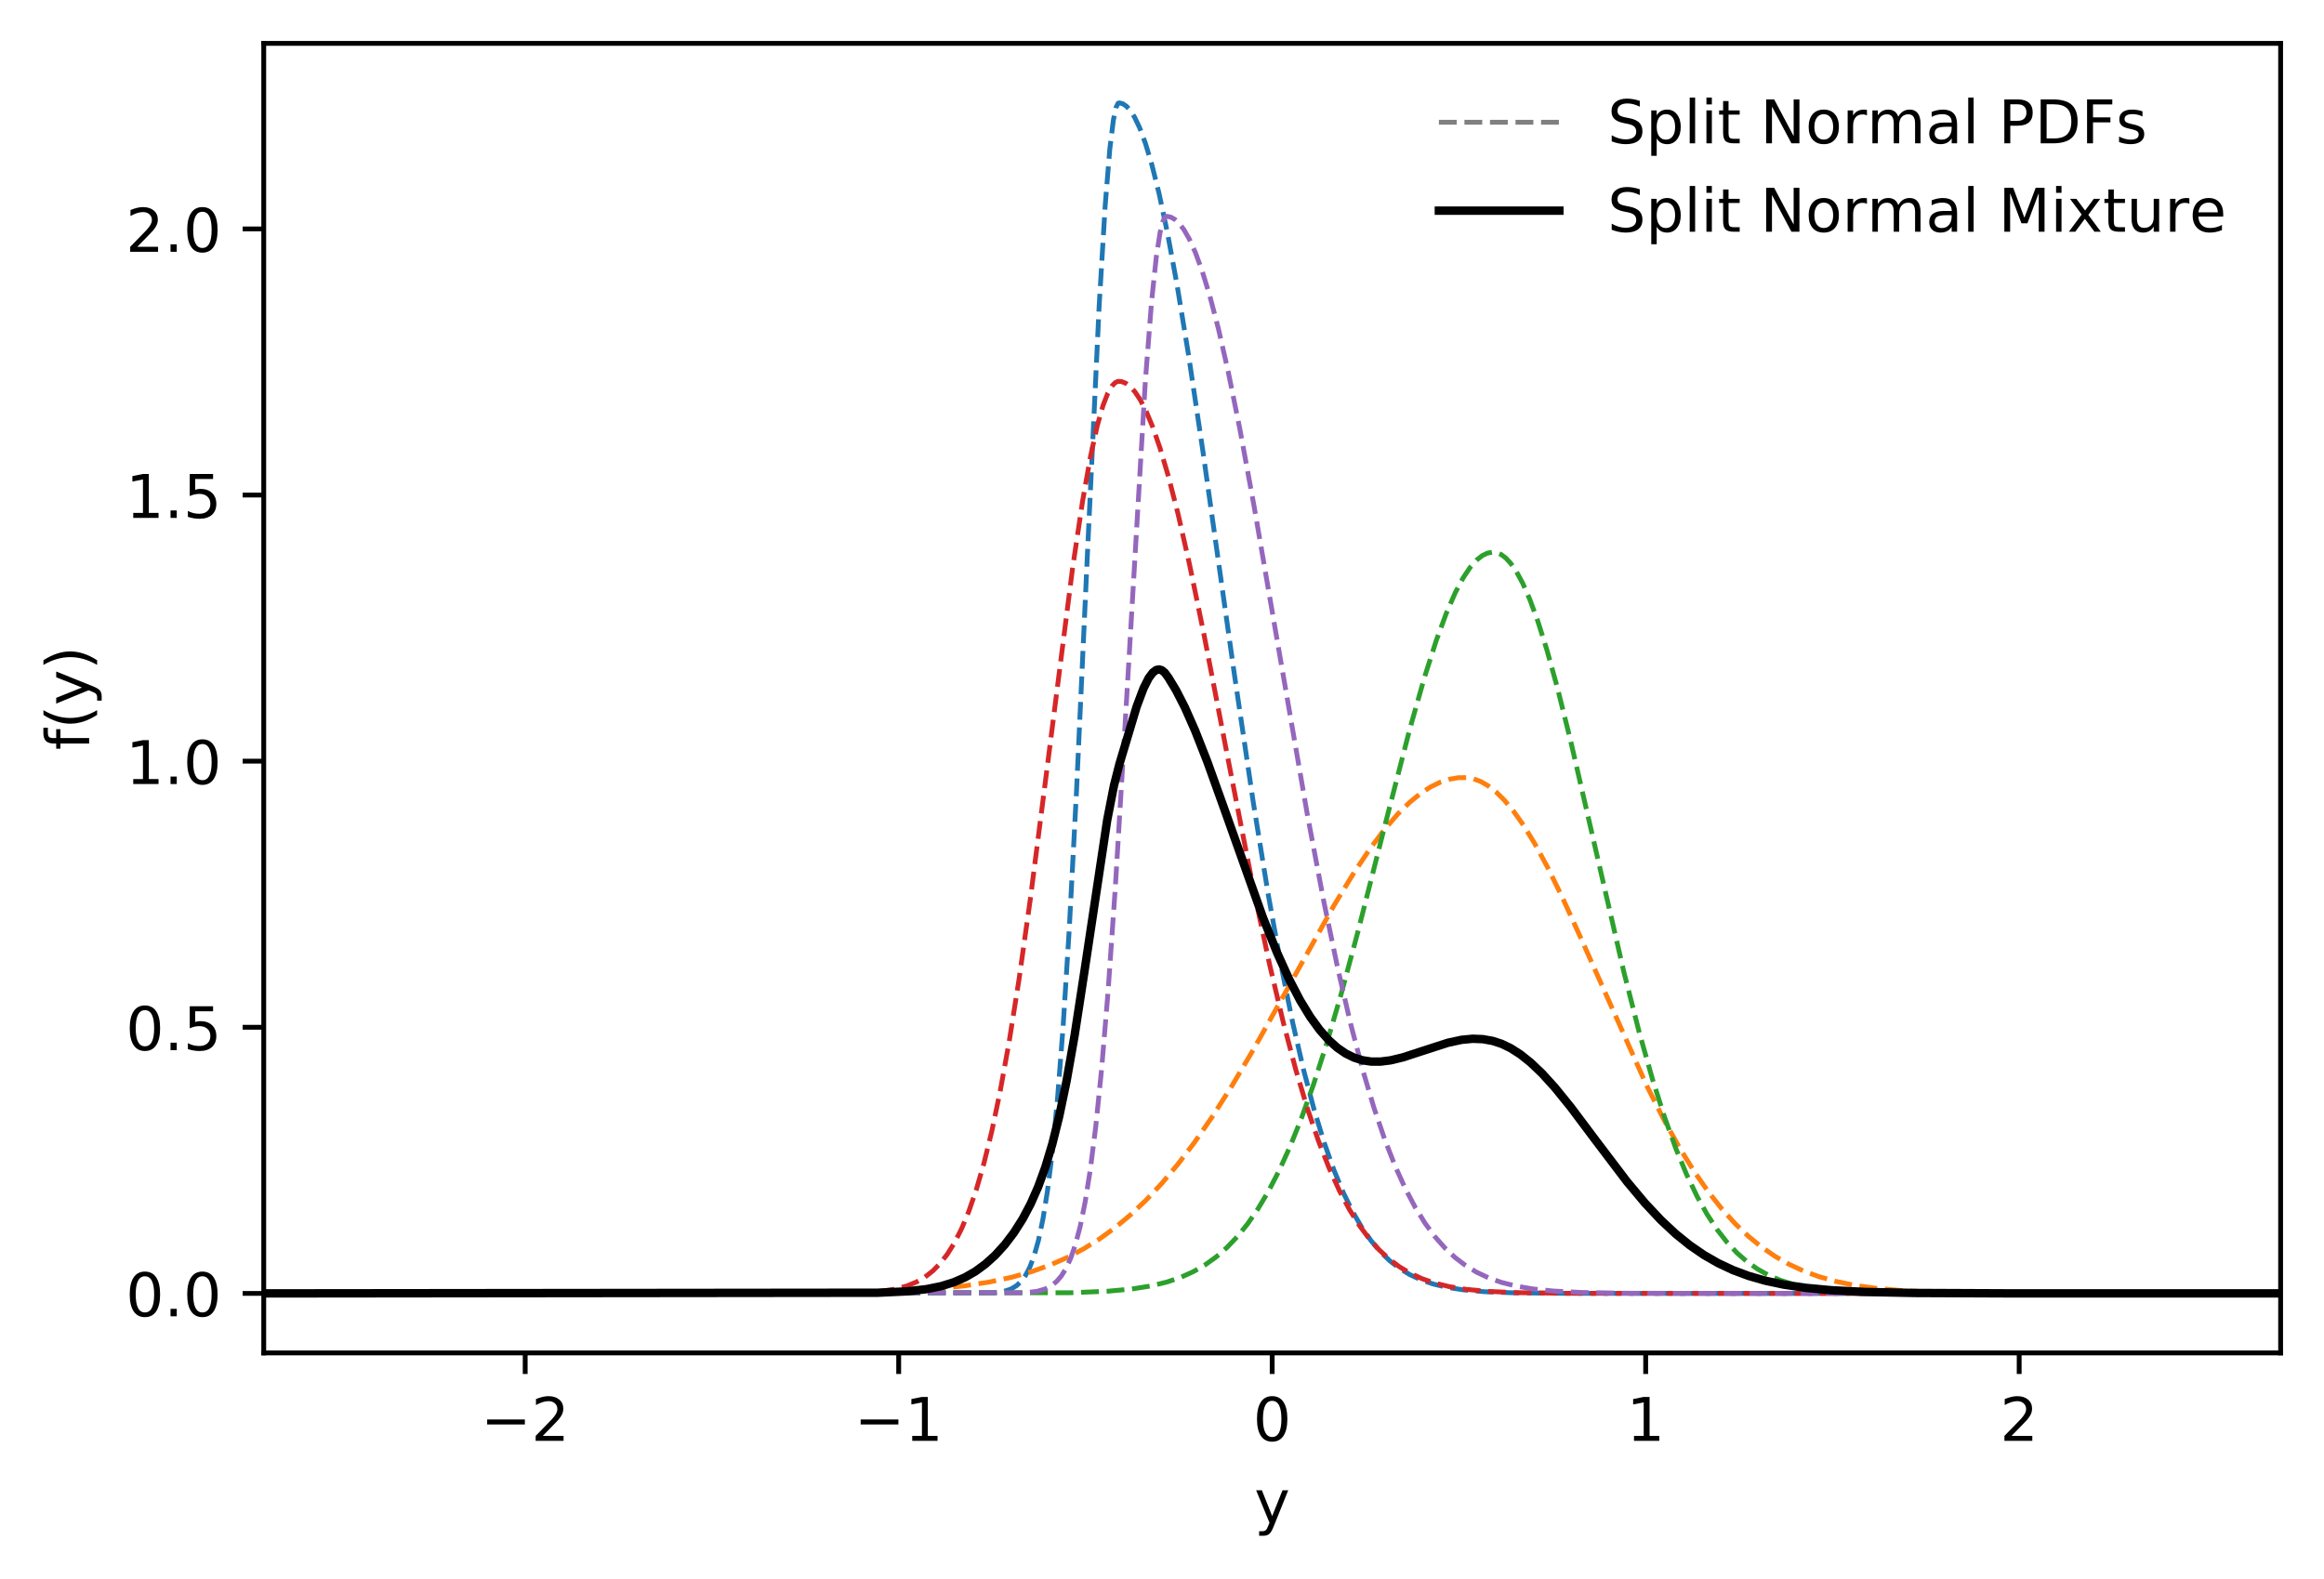<?xml version="1.0" encoding="utf-8" standalone="no"?>
<!DOCTYPE svg PUBLIC "-//W3C//DTD SVG 1.1//EN"
  "http://www.w3.org/Graphics/SVG/1.1/DTD/svg11.dtd">
<!-- Created with matplotlib (https://matplotlib.org/) -->
<svg height="262.196pt" version="1.1" viewBox="0 0 385.781 262.196" width="385.781pt" xmlns="http://www.w3.org/2000/svg" xmlns:xlink="http://www.w3.org/1999/xlink">
 <defs>
  <style type="text/css">
*{stroke-linecap:butt;stroke-linejoin:round;}
  </style>
 </defs>
 <g id="figure_1">
  <g id="patch_1">
   <path d="M 0 262.196 
L 385.781 262.196 
L 385.781 0 
L 0 0 
z
" style="fill:#ffffff;"/>
  </g>
  <g id="axes_1">
   <g id="patch_2">
    <path d="M 43.781 224.64 
L 378.581 224.64 
L 378.581 7.2 
L 43.781 7.2 
z
" style="fill:#ffffff;"/>
   </g>
   <g id="matplotlib.axis_1">
    <g id="xtick_1">
     <g id="line2d_1">
      <defs>
       <path d="M 0 0 
L 0 3.5 
" id="m4a6722ec90" style="stroke:#000000;stroke-width:0.8;"/>
      </defs>
      <g>
       <use style="stroke:#000000;stroke-width:0.8;" x="87.181" xlink:href="#m4a6722ec90" y="224.64"/>
      </g>
     </g>
     <g id="text_1">
      <!-- −2 -->
      <defs>
       <path d="M 10.594 35.5 
L 73.188 35.5 
L 73.188 27.203 
L 10.594 27.203 
z
" id="DejaVuSans-8722"/>
       <path d="M 19.188 8.297 
L 53.609 8.297 
L 53.609 0 
L 7.328 0 
L 7.328 8.297 
Q 12.938 14.109 22.625 23.891 
Q 32.328 33.688 34.812 36.531 
Q 39.547 41.844 41.422 45.531 
Q 43.312 49.219 43.312 52.781 
Q 43.312 58.594 39.234 62.25 
Q 35.156 65.922 28.609 65.922 
Q 23.969 65.922 18.812 64.312 
Q 13.672 62.703 7.812 59.422 
L 7.812 69.391 
Q 13.766 71.781 18.938 73 
Q 24.125 74.219 28.422 74.219 
Q 39.75 74.219 46.484 68.547 
Q 53.219 62.891 53.219 53.422 
Q 53.219 48.922 51.531 44.891 
Q 49.859 40.875 45.406 35.406 
Q 44.188 33.984 37.641 27.219 
Q 31.109 20.453 19.188 8.297 
z
" id="DejaVuSans-50"/>
      </defs>
      <g transform="translate(79.81 239.238)scale(0.1 -0.1)">
       <use xlink:href="#DejaVuSans-8722"/>
       <use x="83.789" xlink:href="#DejaVuSans-50"/>
      </g>
     </g>
    </g>
    <g id="xtick_2">
     <g id="line2d_2">
      <g>
       <use style="stroke:#000000;stroke-width:0.8;" x="149.181" xlink:href="#m4a6722ec90" y="224.64"/>
      </g>
     </g>
     <g id="text_2">
      <!-- −1 -->
      <defs>
       <path d="M 12.406 8.297 
L 28.516 8.297 
L 28.516 63.922 
L 10.984 60.406 
L 10.984 69.391 
L 28.422 72.906 
L 38.281 72.906 
L 38.281 8.297 
L 54.391 8.297 
L 54.391 0 
L 12.406 0 
z
" id="DejaVuSans-49"/>
      </defs>
      <g transform="translate(141.81 239.238)scale(0.1 -0.1)">
       <use xlink:href="#DejaVuSans-8722"/>
       <use x="83.789" xlink:href="#DejaVuSans-49"/>
      </g>
     </g>
    </g>
    <g id="xtick_3">
     <g id="line2d_3">
      <g>
       <use style="stroke:#000000;stroke-width:0.8;" x="211.181" xlink:href="#m4a6722ec90" y="224.64"/>
      </g>
     </g>
     <g id="text_3">
      <!-- 0 -->
      <defs>
       <path d="M 31.781 66.406 
Q 24.172 66.406 20.328 58.906 
Q 16.5 51.422 16.5 36.375 
Q 16.5 21.391 20.328 13.891 
Q 24.172 6.391 31.781 6.391 
Q 39.453 6.391 43.281 13.891 
Q 47.125 21.391 47.125 36.375 
Q 47.125 51.422 43.281 58.906 
Q 39.453 66.406 31.781 66.406 
z
M 31.781 74.219 
Q 44.047 74.219 50.516 64.516 
Q 56.984 54.828 56.984 36.375 
Q 56.984 17.969 50.516 8.266 
Q 44.047 -1.422 31.781 -1.422 
Q 19.531 -1.422 13.062 8.266 
Q 6.594 17.969 6.594 36.375 
Q 6.594 54.828 13.062 64.516 
Q 19.531 74.219 31.781 74.219 
z
" id="DejaVuSans-48"/>
      </defs>
      <g transform="translate(208 239.238)scale(0.1 -0.1)">
       <use xlink:href="#DejaVuSans-48"/>
      </g>
     </g>
    </g>
    <g id="xtick_4">
     <g id="line2d_4">
      <g>
       <use style="stroke:#000000;stroke-width:0.8;" x="273.181" xlink:href="#m4a6722ec90" y="224.64"/>
      </g>
     </g>
     <g id="text_4">
      <!-- 1 -->
      <g transform="translate(270 239.238)scale(0.1 -0.1)">
       <use xlink:href="#DejaVuSans-49"/>
      </g>
     </g>
    </g>
    <g id="xtick_5">
     <g id="line2d_5">
      <g>
       <use style="stroke:#000000;stroke-width:0.8;" x="335.181" xlink:href="#m4a6722ec90" y="224.64"/>
      </g>
     </g>
     <g id="text_5">
      <!-- 2 -->
      <g transform="translate(332 239.238)scale(0.1 -0.1)">
       <use xlink:href="#DejaVuSans-50"/>
      </g>
     </g>
    </g>
    <g id="text_6">
     <!-- y -->
     <defs>
      <path d="M 32.172 -5.078 
Q 28.375 -14.844 24.75 -17.812 
Q 21.141 -20.797 15.094 -20.797 
L 7.906 -20.797 
L 7.906 -13.281 
L 13.188 -13.281 
Q 16.891 -13.281 18.938 -11.516 
Q 21 -9.766 23.484 -3.219 
L 25.094 0.875 
L 2.984 54.688 
L 12.5 54.688 
L 29.594 11.922 
L 46.688 54.688 
L 56.203 54.688 
z
" id="DejaVuSans-121"/>
     </defs>
     <g transform="translate(208.222 252.917)scale(0.1 -0.1)">
      <use xlink:href="#DejaVuSans-121"/>
     </g>
    </g>
   </g>
   <g id="matplotlib.axis_2">
    <g id="ytick_1">
     <g id="line2d_6">
      <defs>
       <path d="M 0 0 
L -3.5 0 
" id="ma158bf2007" style="stroke:#000000;stroke-width:0.8;"/>
      </defs>
      <g>
       <use style="stroke:#000000;stroke-width:0.8;" x="43.781" xlink:href="#ma158bf2007" y="214.756"/>
      </g>
     </g>
     <g id="text_7">
      <!-- 0.0 -->
      <defs>
       <path d="M 10.688 12.406 
L 21 12.406 
L 21 0 
L 10.688 0 
z
" id="DejaVuSans-46"/>
      </defs>
      <g transform="translate(20.878 218.556)scale(0.1 -0.1)">
       <use xlink:href="#DejaVuSans-48"/>
       <use x="63.623" xlink:href="#DejaVuSans-46"/>
       <use x="95.41" xlink:href="#DejaVuSans-48"/>
      </g>
     </g>
    </g>
    <g id="ytick_2">
     <g id="line2d_7">
      <g>
       <use style="stroke:#000000;stroke-width:0.8;" x="43.781" xlink:href="#ma158bf2007" y="170.569"/>
      </g>
     </g>
     <g id="text_8">
      <!-- 0.5 -->
      <defs>
       <path d="M 10.797 72.906 
L 49.516 72.906 
L 49.516 64.594 
L 19.828 64.594 
L 19.828 46.734 
Q 21.969 47.469 24.109 47.828 
Q 26.266 48.188 28.422 48.188 
Q 40.625 48.188 47.75 41.5 
Q 54.891 34.812 54.891 23.391 
Q 54.891 11.625 47.562 5.094 
Q 40.234 -1.422 26.906 -1.422 
Q 22.312 -1.422 17.547 -0.641 
Q 12.797 0.141 7.719 1.703 
L 7.719 11.625 
Q 12.109 9.234 16.797 8.062 
Q 21.484 6.891 26.703 6.891 
Q 35.156 6.891 40.078 11.328 
Q 45.016 15.766 45.016 23.391 
Q 45.016 31 40.078 35.438 
Q 35.156 39.891 26.703 39.891 
Q 22.75 39.891 18.812 39.016 
Q 14.891 38.141 10.797 36.281 
z
" id="DejaVuSans-53"/>
      </defs>
      <g transform="translate(20.878 174.368)scale(0.1 -0.1)">
       <use xlink:href="#DejaVuSans-48"/>
       <use x="63.623" xlink:href="#DejaVuSans-46"/>
       <use x="95.41" xlink:href="#DejaVuSans-53"/>
      </g>
     </g>
    </g>
    <g id="ytick_3">
     <g id="line2d_8">
      <g>
       <use style="stroke:#000000;stroke-width:0.8;" x="43.781" xlink:href="#ma158bf2007" y="126.382"/>
      </g>
     </g>
     <g id="text_9">
      <!-- 1.0 -->
      <g transform="translate(20.878 130.181)scale(0.1 -0.1)">
       <use xlink:href="#DejaVuSans-49"/>
       <use x="63.623" xlink:href="#DejaVuSans-46"/>
       <use x="95.41" xlink:href="#DejaVuSans-48"/>
      </g>
     </g>
    </g>
    <g id="ytick_4">
     <g id="line2d_9">
      <g>
       <use style="stroke:#000000;stroke-width:0.8;" x="43.781" xlink:href="#ma158bf2007" y="82.195"/>
      </g>
     </g>
     <g id="text_10">
      <!-- 1.5 -->
      <g transform="translate(20.878 85.994)scale(0.1 -0.1)">
       <use xlink:href="#DejaVuSans-49"/>
       <use x="63.623" xlink:href="#DejaVuSans-46"/>
       <use x="95.41" xlink:href="#DejaVuSans-53"/>
      </g>
     </g>
    </g>
    <g id="ytick_5">
     <g id="line2d_10">
      <g>
       <use style="stroke:#000000;stroke-width:0.8;" x="43.781" xlink:href="#ma158bf2007" y="38.008"/>
      </g>
     </g>
     <g id="text_11">
      <!-- 2.0 -->
      <g transform="translate(20.878 41.807)scale(0.1 -0.1)">
       <use xlink:href="#DejaVuSans-50"/>
       <use x="63.623" xlink:href="#DejaVuSans-46"/>
       <use x="95.41" xlink:href="#DejaVuSans-48"/>
      </g>
     </g>
    </g>
    <g id="text_12">
     <!-- f(y) -->
     <defs>
      <path d="M 37.109 75.984 
L 37.109 68.5 
L 28.516 68.5 
Q 23.688 68.5 21.797 66.547 
Q 19.922 64.594 19.922 59.516 
L 19.922 54.688 
L 34.719 54.688 
L 34.719 47.703 
L 19.922 47.703 
L 19.922 0 
L 10.891 0 
L 10.891 47.703 
L 2.297 47.703 
L 2.297 54.688 
L 10.891 54.688 
L 10.891 58.5 
Q 10.891 67.625 15.141 71.797 
Q 19.391 75.984 28.609 75.984 
z
" id="DejaVuSans-102"/>
      <path d="M 31 75.875 
Q 24.469 64.656 21.281 53.656 
Q 18.109 42.672 18.109 31.391 
Q 18.109 20.125 21.312 9.062 
Q 24.516 -2 31 -13.188 
L 23.188 -13.188 
Q 15.875 -1.703 12.234 9.375 
Q 8.594 20.453 8.594 31.391 
Q 8.594 42.281 12.203 53.312 
Q 15.828 64.359 23.188 75.875 
z
" id="DejaVuSans-40"/>
      <path d="M 8.016 75.875 
L 15.828 75.875 
Q 23.141 64.359 26.781 53.312 
Q 30.422 42.281 30.422 31.391 
Q 30.422 20.453 26.781 9.375 
Q 23.141 -1.703 15.828 -13.188 
L 8.016 -13.188 
Q 14.5 -2 17.703 9.062 
Q 20.906 20.125 20.906 31.391 
Q 20.906 42.672 17.703 53.656 
Q 14.5 64.656 8.016 75.875 
z
" id="DejaVuSans-41"/>
     </defs>
     <g transform="translate(14.798 124.541)rotate(-90)scale(0.1 -0.1)">
      <use xlink:href="#DejaVuSans-102"/>
      <use x="35.205" xlink:href="#DejaVuSans-40"/>
      <use x="74.219" xlink:href="#DejaVuSans-121"/>
      <use x="133.398" xlink:href="#DejaVuSans-41"/>
     </g>
    </g>
   </g>
   <g id="line2d_11">
    <path clip-path="url(#pa1200ca296)" d="M 43.781 214.756 
L 165.009 214.647 
L 166.701 214.401 
L 167.836 214.018 
L 168.729 213.485 
L 169.51 212.756 
L 170.236 211.767 
L 170.943 210.412 
L 171.649 208.553 
L 172.375 205.976 
L 173.119 202.454 
L 173.882 197.718 
L 174.681 191.298 
L 175.537 182.538 
L 176.467 170.569 
L 177.49 154.351 
L 178.699 131.375 
L 180.467 92.911 
L 182.457 50.826 
L 183.461 34.088 
L 184.224 24.77 
L 184.819 19.933 
L 185.266 17.83 
L 185.601 17.143 
L 185.824 17.087 
L 186.382 17.232 
L 186.977 17.629 
L 187.628 18.345 
L 188.354 19.487 
L 189.191 21.248 
L 190.139 23.8 
L 191.2 27.325 
L 192.409 32.158 
L 193.785 38.629 
L 195.367 47.178 
L 197.264 58.734 
L 199.682 74.936 
L 204.835 111.486 
L 208.053 133.291 
L 210.49 148.332 
L 212.629 160.187 
L 214.582 169.797 
L 216.405 177.69 
L 218.135 184.231 
L 219.809 189.714 
L 221.428 194.272 
L 223.009 198.074 
L 224.553 201.22 
L 226.078 203.837 
L 227.603 206.021 
L 229.129 207.825 
L 230.691 209.335 
L 232.31 210.591 
L 234.021 211.636 
L 235.863 212.496 
L 237.89 213.194 
L 240.197 213.747 
L 242.95 214.172 
L 246.447 214.476 
L 251.395 214.664 
L 260.398 214.747 
L 307.219 214.756 
L 378.594 214.756 
L 378.594 214.756 
" style="fill:none;stroke:#1f77b4;stroke-dasharray:2.96,1.28;stroke-dashoffset:0;stroke-width:0.8;"/>
   </g>
   <g id="line2d_12">
    <path clip-path="url(#pa1200ca296)" d="M 43.781 214.756 
L 139.022 214.645 
L 148.639 214.398 
L 155.057 214.02 
L 160.06 213.51 
L 164.264 212.862 
L 167.929 212.077 
L 171.24 211.144 
L 174.291 210.054 
L 177.155 208.796 
L 179.89 207.352 
L 182.531 205.705 
L 185.117 203.831 
L 187.684 201.693 
L 190.251 199.263 
L 192.855 196.487 
L 195.515 193.323 
L 198.287 189.676 
L 201.226 185.432 
L 204.426 180.411 
L 208.072 174.259 
L 212.889 165.656 
L 221.483 150.264 
L 224.813 144.808 
L 227.529 140.77 
L 229.91 137.616 
L 232.049 135.143 
L 234.002 133.218 
L 235.807 131.746 
L 237.481 130.658 
L 239.081 129.879 
L 240.606 129.381 
L 242.076 129.13 
L 243.471 129.111 
L 244.624 129.322 
L 245.796 129.764 
L 247.024 130.47 
L 248.326 131.483 
L 249.721 132.858 
L 251.228 134.665 
L 252.883 137.005 
L 254.743 140.037 
L 256.845 143.904 
L 259.338 148.977 
L 262.575 156.108 
L 273.364 180.289 
L 276.284 186.063 
L 278.888 190.733 
L 281.325 194.657 
L 283.65 197.986 
L 285.883 200.802 
L 288.078 203.221 
L 290.254 205.294 
L 292.449 207.081 
L 294.681 208.612 
L 296.988 209.924 
L 299.406 211.042 
L 301.973 211.983 
L 304.782 212.771 
L 307.907 213.412 
L 311.516 213.92 
L 315.887 214.302 
L 321.579 214.562 
L 330.136 214.708 
L 349.296 214.755 
L 378.594 214.756 
L 378.594 214.756 
" style="fill:none;stroke:#ff7f0e;stroke-dasharray:2.96,1.28;stroke-dashoffset:0;stroke-width:0.8;"/>
   </g>
   <g id="line2d_13">
    <path clip-path="url(#pa1200ca296)" d="M 43.781 214.756 
L 177.714 214.645 
L 183.834 214.399 
L 187.907 214.021 
L 191.07 213.513 
L 193.711 212.868 
L 196.018 212.082 
L 198.101 211.14 
L 200.036 210.024 
L 201.877 208.703 
L 203.644 207.16 
L 205.374 205.35 
L 207.086 203.233 
L 208.797 200.756 
L 210.527 197.855 
L 212.294 194.45 
L 214.117 190.446 
L 216.015 185.73 
L 218.023 180.125 
L 220.181 173.427 
L 222.581 165.224 
L 225.408 154.724 
L 229.743 137.636 
L 234.04 120.986 
L 236.476 112.414 
L 238.43 106.314 
L 240.104 101.779 
L 241.573 98.41 
L 242.875 95.954 
L 244.047 94.199 
L 245.089 93.017 
L 246.038 92.261 
L 246.912 91.839 
L 247.73 91.686 
L 248.456 91.763 
L 249.181 92.068 
L 249.963 92.651 
L 250.8 93.564 
L 251.73 94.92 
L 252.772 96.851 
L 253.943 99.518 
L 255.264 103.106 
L 256.771 107.873 
L 258.538 114.242 
L 260.714 122.974 
L 263.858 136.619 
L 269.513 161.201 
L 272.099 171.368 
L 274.312 179.2 
L 276.321 185.52 
L 278.2 190.723 
L 279.986 195.038 
L 281.716 198.652 
L 283.39 201.651 
L 285.046 204.171 
L 286.682 206.268 
L 288.338 208.031 
L 290.012 209.495 
L 291.742 210.716 
L 293.565 211.732 
L 295.537 212.575 
L 297.713 213.259 
L 300.206 213.804 
L 303.182 214.217 
L 306.977 214.507 
L 312.427 214.681 
L 322.9 214.751 
L 378.594 214.756 
L 378.594 214.756 
" style="fill:none;stroke:#2ca02c;stroke-dasharray:2.96,1.28;stroke-dashoffset:0;stroke-width:0.8;"/>
   </g>
   <g id="line2d_14">
    <path clip-path="url(#pa1200ca296)" d="M 43.781 214.756 
L 142.593 214.646 
L 146.239 214.4 
L 148.676 214.022 
L 150.555 213.513 
L 152.136 212.861 
L 153.55 212.037 
L 154.852 211.016 
L 156.08 209.765 
L 157.27 208.228 
L 158.442 206.343 
L 159.614 204.03 
L 160.805 201.176 
L 162.032 197.635 
L 163.297 193.283 
L 164.618 187.913 
L 166.013 181.27 
L 167.501 173.064 
L 169.138 162.74 
L 171.017 149.399 
L 173.491 130.091 
L 178.048 94.32 
L 179.704 83.228 
L 181.025 75.787 
L 182.141 70.701 
L 183.089 67.357 
L 183.889 65.291 
L 184.559 64.115 
L 185.136 63.517 
L 185.619 63.316 
L 186.177 63.358 
L 186.866 63.626 
L 187.591 64.16 
L 188.372 65.02 
L 189.247 66.328 
L 190.233 68.227 
L 191.33 70.85 
L 192.558 74.383 
L 193.953 79.104 
L 195.553 85.337 
L 197.45 93.675 
L 199.831 105.216 
L 203.682 125.171 
L 208.109 147.786 
L 210.769 160.228 
L 213.057 169.899 
L 215.122 177.692 
L 217.056 184.149 
L 218.879 189.484 
L 220.628 193.938 
L 222.339 197.701 
L 223.995 200.821 
L 225.632 203.443 
L 227.269 205.652 
L 228.906 207.494 
L 230.58 209.044 
L 232.291 210.329 
L 234.095 211.408 
L 236.03 212.303 
L 238.151 213.036 
L 240.55 213.625 
L 243.378 214.083 
L 246.893 214.415 
L 251.693 214.63 
L 259.691 214.736 
L 286.515 214.756 
L 378.594 214.756 
L 378.594 214.756 
" style="fill:none;stroke:#d62728;stroke-dasharray:2.96,1.28;stroke-dashoffset:0;stroke-width:0.8;"/>
   </g>
   <g id="line2d_15">
    <path clip-path="url(#pa1200ca296)" d="M 43.781 214.756 
L 170.273 214.646 
L 172.207 214.399 
L 173.491 214.021 
L 174.514 213.489 
L 175.388 212.783 
L 176.188 211.852 
L 176.969 210.59 
L 177.732 208.924 
L 178.513 206.658 
L 179.313 203.616 
L 180.132 199.592 
L 180.987 194.225 
L 181.899 187.017 
L 182.866 177.509 
L 183.927 164.781 
L 185.136 147.431 
L 186.68 121.767 
L 190.139 63.092 
L 191.163 50.047 
L 191.944 42.653 
L 192.576 38.572 
L 193.06 36.693 
L 193.432 36.007 
L 193.692 35.915 
L 194.343 36.05 
L 195.013 36.422 
L 195.739 37.091 
L 196.538 38.145 
L 197.431 39.707 
L 198.436 41.937 
L 199.552 44.977 
L 200.817 49.099 
L 202.249 54.565 
L 203.886 61.736 
L 205.802 71.177 
L 208.183 84.098 
L 211.811 105.18 
L 216.982 135.05 
L 219.735 149.613 
L 222.079 160.857 
L 224.199 169.981 
L 226.19 177.587 
L 228.068 183.912 
L 229.873 189.223 
L 231.603 193.647 
L 233.296 197.382 
L 234.951 200.513 
L 236.588 203.146 
L 238.225 205.368 
L 239.881 207.243 
L 241.555 208.809 
L 243.285 210.125 
L 245.108 211.232 
L 247.061 212.155 
L 249.2 212.915 
L 251.6 213.527 
L 254.408 214.006 
L 257.868 214.361 
L 262.5 214.598 
L 269.829 214.724 
L 289.25 214.756 
L 378.594 214.756 
L 378.594 214.756 
" style="fill:none;stroke:#9467bd;stroke-dasharray:2.96,1.28;stroke-dashoffset:0;stroke-width:0.8;"/>
   </g>
   <g id="line2d_16">
    <path clip-path="url(#pa1200ca296)" d="M 43.781 214.756 
L 145.7 214.645 
L 150.629 214.412 
L 153.792 214.05 
L 156.247 213.551 
L 158.331 212.904 
L 160.191 212.094 
L 161.921 211.098 
L 163.576 209.886 
L 165.195 208.422 
L 166.776 206.687 
L 168.301 204.682 
L 169.752 202.402 
L 171.091 199.88 
L 172.338 197.053 
L 173.528 193.785 
L 174.681 189.947 
L 175.835 185.317 
L 177.044 179.508 
L 178.383 171.914 
L 180.039 161.128 
L 183.796 136.157 
L 184.912 130.449 
L 185.824 126.859 
L 188.689 117.305 
L 189.823 114.291 
L 190.679 112.588 
L 191.367 111.666 
L 191.925 111.251 
L 192.409 111.152 
L 192.855 111.284 
L 193.339 111.678 
L 193.953 112.509 
L 195.236 114.624 
L 196.687 117.463 
L 198.38 121.291 
L 200.426 126.503 
L 203.235 134.324 
L 209.653 152.371 
L 212.015 158.239 
L 214.024 162.659 
L 215.828 166.114 
L 217.503 168.855 
L 219.065 171.002 
L 220.553 172.68 
L 221.986 173.966 
L 223.381 174.923 
L 224.757 175.601 
L 226.152 176.041 
L 227.585 176.261 
L 229.129 176.271 
L 230.84 176.055 
L 232.886 175.563 
L 235.844 174.597 
L 240.383 173.13 
L 242.652 172.646 
L 244.475 172.474 
L 246.149 172.541 
L 247.768 172.83 
L 249.256 173.312 
L 250.781 174.046 
L 252.381 175.07 
L 254.092 176.435 
L 255.971 178.225 
L 258.129 180.601 
L 260.752 183.837 
L 264.807 189.243 
L 270.071 196.187 
L 273.085 199.785 
L 275.707 202.579 
L 278.144 204.858 
L 280.507 206.768 
L 282.851 208.378 
L 285.213 209.733 
L 287.65 210.877 
L 290.235 211.843 
L 293.026 212.646 
L 296.132 213.304 
L 299.704 213.829 
L 304.019 214.229 
L 309.6 214.512 
L 317.766 214.683 
L 333.726 214.751 
L 378.594 214.756 
L 378.594 214.756 
" style="fill:none;stroke:#000000;stroke-linecap:square;stroke-width:1.4;"/>
   </g>
   <g id="patch_3">
    <path d="M 43.781 224.64 
L 43.781 7.2 
" style="fill:none;stroke:#000000;stroke-linecap:square;stroke-linejoin:miter;stroke-width:0.8;"/>
   </g>
   <g id="patch_4">
    <path d="M 378.581 224.64 
L 378.581 7.2 
" style="fill:none;stroke:#000000;stroke-linecap:square;stroke-linejoin:miter;stroke-width:0.8;"/>
   </g>
   <g id="patch_5">
    <path d="M 43.781 224.64 
L 378.581 224.64 
" style="fill:none;stroke:#000000;stroke-linecap:square;stroke-linejoin:miter;stroke-width:0.8;"/>
   </g>
   <g id="patch_6">
    <path d="M 43.781 7.2 
L 378.581 7.2 
" style="fill:none;stroke:#000000;stroke-linecap:square;stroke-linejoin:miter;stroke-width:0.8;"/>
   </g>
   <g id="legend_1">
    <g id="line2d_17">
     <path d="M 238.852 20.298 
L 258.852 20.298 
" style="fill:none;stroke:#808080;stroke-dasharray:2.96,1.28;stroke-dashoffset:0;stroke-width:0.8;"/>
    </g>
    <g id="line2d_18"/>
    <g id="text_13">
     <!-- Split Normal PDFs -->
     <defs>
      <path d="M 53.516 70.516 
L 53.516 60.891 
Q 47.906 63.578 42.922 64.891 
Q 37.938 66.219 33.297 66.219 
Q 25.25 66.219 20.875 63.094 
Q 16.5 59.969 16.5 54.203 
Q 16.5 49.359 19.406 46.891 
Q 22.312 44.438 30.422 42.922 
L 36.375 41.703 
Q 47.406 39.594 52.656 34.297 
Q 57.906 29 57.906 20.125 
Q 57.906 9.516 50.797 4.047 
Q 43.703 -1.422 29.984 -1.422 
Q 24.812 -1.422 18.969 -0.25 
Q 13.141 0.922 6.891 3.219 
L 6.891 13.375 
Q 12.891 10.016 18.656 8.297 
Q 24.422 6.594 29.984 6.594 
Q 38.422 6.594 43.016 9.906 
Q 47.609 13.234 47.609 19.391 
Q 47.609 24.75 44.312 27.781 
Q 41.016 30.812 33.5 32.328 
L 27.484 33.5 
Q 16.453 35.688 11.516 40.375 
Q 6.594 45.062 6.594 53.422 
Q 6.594 63.094 13.406 68.656 
Q 20.219 74.219 32.172 74.219 
Q 37.312 74.219 42.625 73.281 
Q 47.953 72.359 53.516 70.516 
z
" id="DejaVuSans-83"/>
      <path d="M 18.109 8.203 
L 18.109 -20.797 
L 9.078 -20.797 
L 9.078 54.688 
L 18.109 54.688 
L 18.109 46.391 
Q 20.953 51.266 25.266 53.625 
Q 29.594 56 35.594 56 
Q 45.562 56 51.781 48.094 
Q 58.016 40.188 58.016 27.297 
Q 58.016 14.406 51.781 6.484 
Q 45.562 -1.422 35.594 -1.422 
Q 29.594 -1.422 25.266 0.953 
Q 20.953 3.328 18.109 8.203 
z
M 48.688 27.297 
Q 48.688 37.203 44.609 42.844 
Q 40.531 48.484 33.406 48.484 
Q 26.266 48.484 22.188 42.844 
Q 18.109 37.203 18.109 27.297 
Q 18.109 17.391 22.188 11.75 
Q 26.266 6.109 33.406 6.109 
Q 40.531 6.109 44.609 11.75 
Q 48.688 17.391 48.688 27.297 
z
" id="DejaVuSans-112"/>
      <path d="M 9.422 75.984 
L 18.406 75.984 
L 18.406 0 
L 9.422 0 
z
" id="DejaVuSans-108"/>
      <path d="M 9.422 54.688 
L 18.406 54.688 
L 18.406 0 
L 9.422 0 
z
M 9.422 75.984 
L 18.406 75.984 
L 18.406 64.594 
L 9.422 64.594 
z
" id="DejaVuSans-105"/>
      <path d="M 18.312 70.219 
L 18.312 54.688 
L 36.812 54.688 
L 36.812 47.703 
L 18.312 47.703 
L 18.312 18.016 
Q 18.312 11.328 20.141 9.422 
Q 21.969 7.516 27.594 7.516 
L 36.812 7.516 
L 36.812 0 
L 27.594 0 
Q 17.188 0 13.234 3.875 
Q 9.281 7.766 9.281 18.016 
L 9.281 47.703 
L 2.688 47.703 
L 2.688 54.688 
L 9.281 54.688 
L 9.281 70.219 
z
" id="DejaVuSans-116"/>
      <path id="DejaVuSans-32"/>
      <path d="M 9.812 72.906 
L 23.094 72.906 
L 55.422 11.922 
L 55.422 72.906 
L 64.984 72.906 
L 64.984 0 
L 51.703 0 
L 19.391 60.984 
L 19.391 0 
L 9.812 0 
z
" id="DejaVuSans-78"/>
      <path d="M 30.609 48.391 
Q 23.391 48.391 19.188 42.75 
Q 14.984 37.109 14.984 27.297 
Q 14.984 17.484 19.156 11.844 
Q 23.344 6.203 30.609 6.203 
Q 37.797 6.203 41.984 11.859 
Q 46.188 17.531 46.188 27.297 
Q 46.188 37.016 41.984 42.703 
Q 37.797 48.391 30.609 48.391 
z
M 30.609 56 
Q 42.328 56 49.016 48.375 
Q 55.719 40.766 55.719 27.297 
Q 55.719 13.875 49.016 6.219 
Q 42.328 -1.422 30.609 -1.422 
Q 18.844 -1.422 12.172 6.219 
Q 5.516 13.875 5.516 27.297 
Q 5.516 40.766 12.172 48.375 
Q 18.844 56 30.609 56 
z
" id="DejaVuSans-111"/>
      <path d="M 41.109 46.297 
Q 39.594 47.172 37.812 47.578 
Q 36.031 48 33.891 48 
Q 26.266 48 22.188 43.047 
Q 18.109 38.094 18.109 28.812 
L 18.109 0 
L 9.078 0 
L 9.078 54.688 
L 18.109 54.688 
L 18.109 46.188 
Q 20.953 51.172 25.484 53.578 
Q 30.031 56 36.531 56 
Q 37.453 56 38.578 55.875 
Q 39.703 55.766 41.062 55.516 
z
" id="DejaVuSans-114"/>
      <path d="M 52 44.188 
Q 55.375 50.25 60.062 53.125 
Q 64.75 56 71.094 56 
Q 79.641 56 84.281 50.016 
Q 88.922 44.047 88.922 33.016 
L 88.922 0 
L 79.891 0 
L 79.891 32.719 
Q 79.891 40.578 77.094 44.375 
Q 74.312 48.188 68.609 48.188 
Q 61.625 48.188 57.562 43.547 
Q 53.516 38.922 53.516 30.906 
L 53.516 0 
L 44.484 0 
L 44.484 32.719 
Q 44.484 40.625 41.703 44.406 
Q 38.922 48.188 33.109 48.188 
Q 26.219 48.188 22.156 43.531 
Q 18.109 38.875 18.109 30.906 
L 18.109 0 
L 9.078 0 
L 9.078 54.688 
L 18.109 54.688 
L 18.109 46.188 
Q 21.188 51.219 25.484 53.609 
Q 29.781 56 35.688 56 
Q 41.656 56 45.828 52.969 
Q 50 49.953 52 44.188 
z
" id="DejaVuSans-109"/>
      <path d="M 34.281 27.484 
Q 23.391 27.484 19.188 25 
Q 14.984 22.516 14.984 16.5 
Q 14.984 11.719 18.141 8.906 
Q 21.297 6.109 26.703 6.109 
Q 34.188 6.109 38.703 11.406 
Q 43.219 16.703 43.219 25.484 
L 43.219 27.484 
z
M 52.203 31.203 
L 52.203 0 
L 43.219 0 
L 43.219 8.297 
Q 40.141 3.328 35.547 0.953 
Q 30.953 -1.422 24.312 -1.422 
Q 15.922 -1.422 10.953 3.297 
Q 6 8.016 6 15.922 
Q 6 25.141 12.172 29.828 
Q 18.359 34.516 30.609 34.516 
L 43.219 34.516 
L 43.219 35.406 
Q 43.219 41.609 39.141 45 
Q 35.062 48.391 27.688 48.391 
Q 23 48.391 18.547 47.266 
Q 14.109 46.141 10.016 43.891 
L 10.016 52.203 
Q 14.938 54.109 19.578 55.047 
Q 24.219 56 28.609 56 
Q 40.484 56 46.344 49.844 
Q 52.203 43.703 52.203 31.203 
z
" id="DejaVuSans-97"/>
      <path d="M 19.672 64.797 
L 19.672 37.406 
L 32.078 37.406 
Q 38.969 37.406 42.719 40.969 
Q 46.484 44.531 46.484 51.125 
Q 46.484 57.672 42.719 61.234 
Q 38.969 64.797 32.078 64.797 
z
M 9.812 72.906 
L 32.078 72.906 
Q 44.344 72.906 50.609 67.359 
Q 56.891 61.812 56.891 51.125 
Q 56.891 40.328 50.609 34.812 
Q 44.344 29.297 32.078 29.297 
L 19.672 29.297 
L 19.672 0 
L 9.812 0 
z
" id="DejaVuSans-80"/>
      <path d="M 19.672 64.797 
L 19.672 8.109 
L 31.594 8.109 
Q 46.688 8.109 53.688 14.938 
Q 60.688 21.781 60.688 36.531 
Q 60.688 51.172 53.688 57.984 
Q 46.688 64.797 31.594 64.797 
z
M 9.812 72.906 
L 30.078 72.906 
Q 51.266 72.906 61.172 64.094 
Q 71.094 55.281 71.094 36.531 
Q 71.094 17.672 61.125 8.828 
Q 51.172 0 30.078 0 
L 9.812 0 
z
" id="DejaVuSans-68"/>
      <path d="M 9.812 72.906 
L 51.703 72.906 
L 51.703 64.594 
L 19.672 64.594 
L 19.672 43.109 
L 48.578 43.109 
L 48.578 34.812 
L 19.672 34.812 
L 19.672 0 
L 9.812 0 
z
" id="DejaVuSans-70"/>
      <path d="M 44.281 53.078 
L 44.281 44.578 
Q 40.484 46.531 36.375 47.5 
Q 32.281 48.484 27.875 48.484 
Q 21.188 48.484 17.844 46.438 
Q 14.5 44.391 14.5 40.281 
Q 14.5 37.156 16.891 35.375 
Q 19.281 33.594 26.516 31.984 
L 29.594 31.297 
Q 39.156 29.25 43.188 25.516 
Q 47.219 21.781 47.219 15.094 
Q 47.219 7.469 41.188 3.016 
Q 35.156 -1.422 24.609 -1.422 
Q 20.219 -1.422 15.453 -0.562 
Q 10.688 0.297 5.422 2 
L 5.422 11.281 
Q 10.406 8.688 15.234 7.391 
Q 20.062 6.109 24.812 6.109 
Q 31.156 6.109 34.562 8.281 
Q 37.984 10.453 37.984 14.406 
Q 37.984 18.062 35.516 20.016 
Q 33.062 21.969 24.703 23.781 
L 21.578 24.516 
Q 13.234 26.266 9.516 29.906 
Q 5.812 33.547 5.812 39.891 
Q 5.812 47.609 11.281 51.797 
Q 16.75 56 26.812 56 
Q 31.781 56 36.172 55.266 
Q 40.578 54.547 44.281 53.078 
z
" id="DejaVuSans-115"/>
     </defs>
     <g transform="translate(266.852 23.798)scale(0.1 -0.1)">
      <use xlink:href="#DejaVuSans-83"/>
      <use x="63.477" xlink:href="#DejaVuSans-112"/>
      <use x="126.953" xlink:href="#DejaVuSans-108"/>
      <use x="154.736" xlink:href="#DejaVuSans-105"/>
      <use x="182.52" xlink:href="#DejaVuSans-116"/>
      <use x="221.729" xlink:href="#DejaVuSans-32"/>
      <use x="253.516" xlink:href="#DejaVuSans-78"/>
      <use x="328.32" xlink:href="#DejaVuSans-111"/>
      <use x="389.502" xlink:href="#DejaVuSans-114"/>
      <use x="430.6" xlink:href="#DejaVuSans-109"/>
      <use x="528.012" xlink:href="#DejaVuSans-97"/>
      <use x="589.291" xlink:href="#DejaVuSans-108"/>
      <use x="617.074" xlink:href="#DejaVuSans-32"/>
      <use x="648.861" xlink:href="#DejaVuSans-80"/>
      <use x="709.164" xlink:href="#DejaVuSans-68"/>
      <use x="786.166" xlink:href="#DejaVuSans-70"/>
      <use x="843.686" xlink:href="#DejaVuSans-115"/>
     </g>
    </g>
    <g id="line2d_19">
     <path d="M 238.852 34.977 
L 258.852 34.977 
" style="fill:none;stroke:#000000;stroke-linecap:square;stroke-width:1.4;"/>
    </g>
    <g id="line2d_20"/>
    <g id="text_14">
     <!-- Split Normal Mixture -->
     <defs>
      <path d="M 9.812 72.906 
L 24.516 72.906 
L 43.109 23.297 
L 61.812 72.906 
L 76.516 72.906 
L 76.516 0 
L 66.891 0 
L 66.891 64.016 
L 48.094 14.016 
L 38.188 14.016 
L 19.391 64.016 
L 19.391 0 
L 9.812 0 
z
" id="DejaVuSans-77"/>
      <path d="M 54.891 54.688 
L 35.109 28.078 
L 55.906 0 
L 45.312 0 
L 29.391 21.484 
L 13.484 0 
L 2.875 0 
L 24.125 28.609 
L 4.688 54.688 
L 15.281 54.688 
L 29.781 35.203 
L 44.281 54.688 
z
" id="DejaVuSans-120"/>
      <path d="M 8.5 21.578 
L 8.5 54.688 
L 17.484 54.688 
L 17.484 21.922 
Q 17.484 14.156 20.5 10.266 
Q 23.531 6.391 29.594 6.391 
Q 36.859 6.391 41.078 11.031 
Q 45.312 15.672 45.312 23.688 
L 45.312 54.688 
L 54.297 54.688 
L 54.297 0 
L 45.312 0 
L 45.312 8.406 
Q 42.047 3.422 37.719 1 
Q 33.406 -1.422 27.688 -1.422 
Q 18.266 -1.422 13.375 4.438 
Q 8.5 10.297 8.5 21.578 
z
M 31.109 56 
z
" id="DejaVuSans-117"/>
      <path d="M 56.203 29.594 
L 56.203 25.203 
L 14.891 25.203 
Q 15.484 15.922 20.484 11.062 
Q 25.484 6.203 34.422 6.203 
Q 39.594 6.203 44.453 7.469 
Q 49.312 8.734 54.109 11.281 
L 54.109 2.781 
Q 49.266 0.734 44.188 -0.344 
Q 39.109 -1.422 33.891 -1.422 
Q 20.797 -1.422 13.156 6.188 
Q 5.516 13.812 5.516 26.812 
Q 5.516 40.234 12.766 48.109 
Q 20.016 56 32.328 56 
Q 43.359 56 49.781 48.891 
Q 56.203 41.797 56.203 29.594 
z
M 47.219 32.234 
Q 47.125 39.594 43.094 43.984 
Q 39.062 48.391 32.422 48.391 
Q 24.906 48.391 20.391 44.141 
Q 15.875 39.891 15.188 32.172 
z
" id="DejaVuSans-101"/>
     </defs>
     <g transform="translate(266.852 38.477)scale(0.1 -0.1)">
      <use xlink:href="#DejaVuSans-83"/>
      <use x="63.477" xlink:href="#DejaVuSans-112"/>
      <use x="126.953" xlink:href="#DejaVuSans-108"/>
      <use x="154.736" xlink:href="#DejaVuSans-105"/>
      <use x="182.52" xlink:href="#DejaVuSans-116"/>
      <use x="221.729" xlink:href="#DejaVuSans-32"/>
      <use x="253.516" xlink:href="#DejaVuSans-78"/>
      <use x="328.32" xlink:href="#DejaVuSans-111"/>
      <use x="389.502" xlink:href="#DejaVuSans-114"/>
      <use x="430.6" xlink:href="#DejaVuSans-109"/>
      <use x="528.012" xlink:href="#DejaVuSans-97"/>
      <use x="589.291" xlink:href="#DejaVuSans-108"/>
      <use x="617.074" xlink:href="#DejaVuSans-32"/>
      <use x="648.861" xlink:href="#DejaVuSans-77"/>
      <use x="735.141" xlink:href="#DejaVuSans-105"/>
      <use x="762.924" xlink:href="#DejaVuSans-120"/>
      <use x="822.104" xlink:href="#DejaVuSans-116"/>
      <use x="861.312" xlink:href="#DejaVuSans-117"/>
      <use x="924.691" xlink:href="#DejaVuSans-114"/>
      <use x="965.773" xlink:href="#DejaVuSans-101"/>
     </g>
    </g>
   </g>
  </g>
 </g>
 <defs>
  <clipPath id="pa1200ca296">
   <rect height="217.44" width="334.8" x="43.781" y="7.2"/>
  </clipPath>
 </defs>
</svg>
